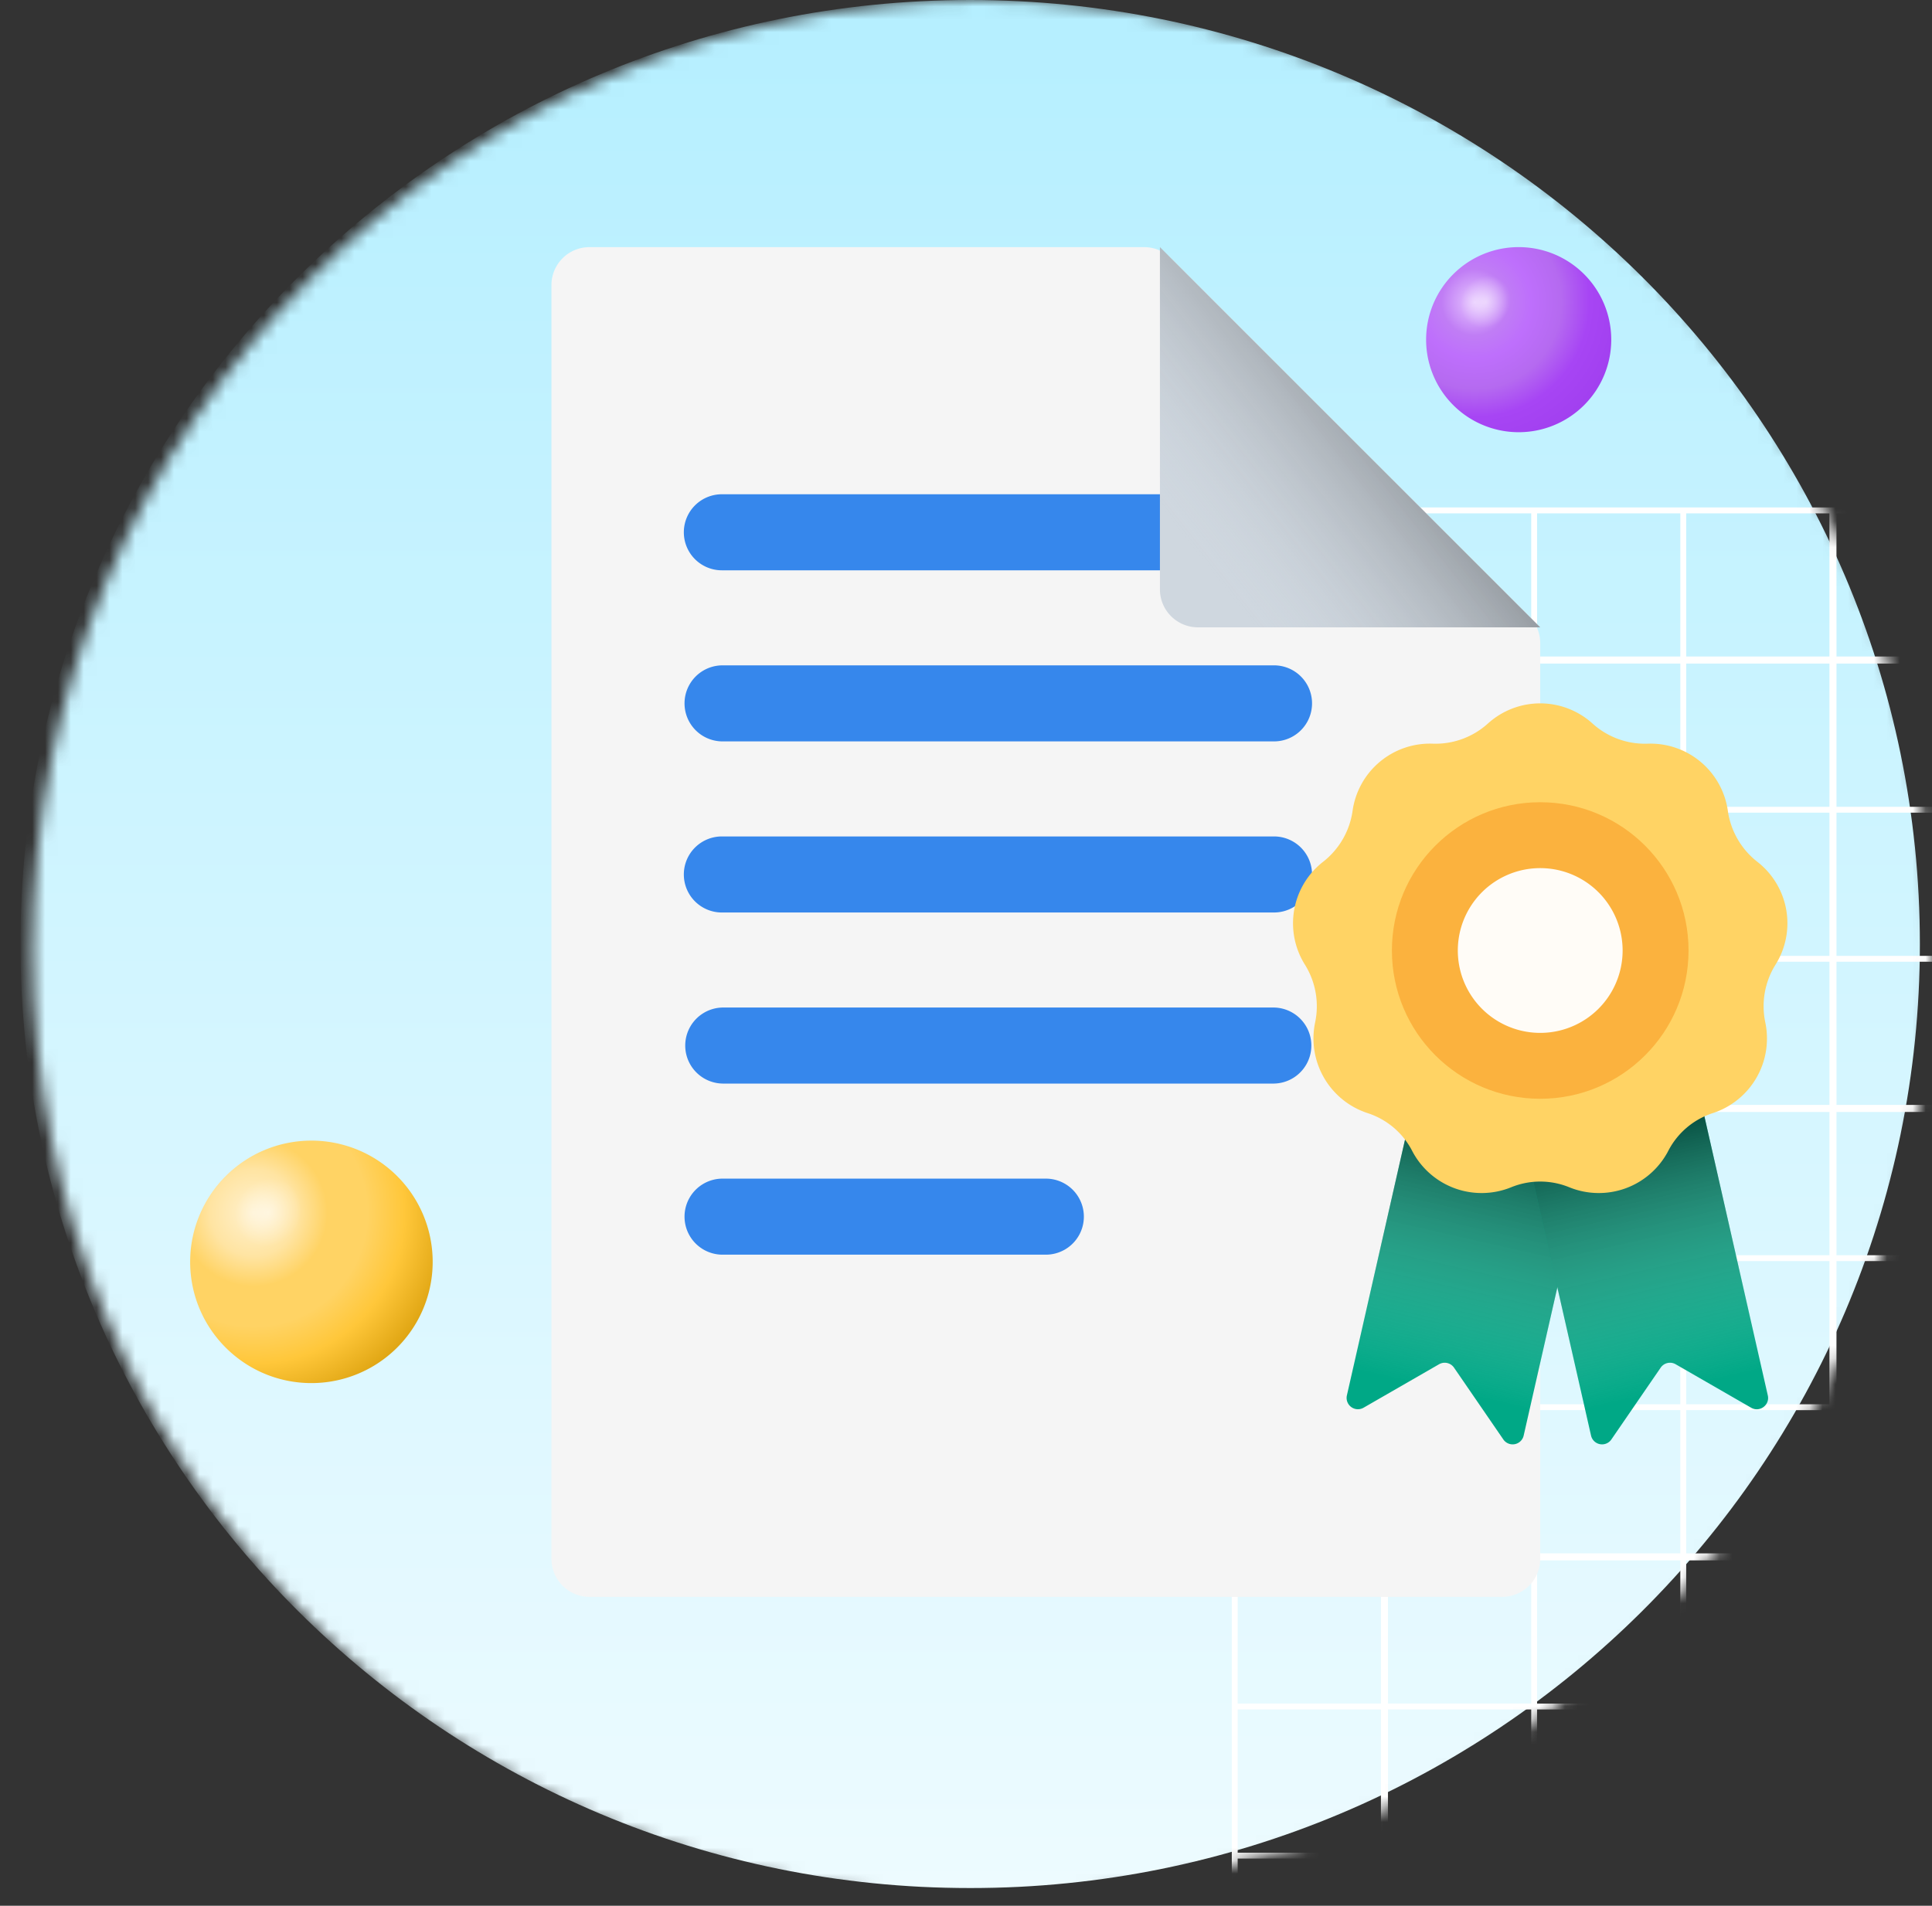 <svg xmlns="http://www.w3.org/2000/svg" xmlns:xlink="http://www.w3.org/1999/xlink" width="150" height="148" fill="none" viewBox="0 0 150 148"><rect x="0" y="0" width="150" height="148" fill="#333333" stroke="none"/><linearGradient id="fs-d6vazw1sfc" x1="76.255" x2="76.255" y1="0" y2="147.49" gradientUnits="userSpaceOnUse"><stop offset="0" stop-color="#b5efff"/><stop offset="1" stop-color="#e7f8fe"/></linearGradient><linearGradient id="fs-xhsibz3h3f" x1="75.323" x2="75.323" y1="0" y2="146.628" gradientUnits="userSpaceOnUse"><stop offset="0" stop-color="#b5efff"/><stop offset="1" stop-color="#edfbff"/></linearGradient><linearGradient id="fs-tp0z04noxg" x1="121.797" x2="97.438" y1="29.527" y2="48.719" gradientUnits="userSpaceOnUse"><stop offset=".231"/><stop offset="1" stop-color="#cfd7df" stop-opacity="0"/></linearGradient><linearGradient id="fs-ctkj7bq7fa"><stop offset="0"/><stop offset=".844" stop-color="#fdfdfd" stop-opacity="0"/></linearGradient><linearGradient id="fs-r9o8aphaxl" x1="116.66" x2="110.991" y1="86.929" y2="111.883" gradientUnits="userSpaceOnUse" xlink:href="#fs-ctkj7bq7fa"/><linearGradient id="fs-mhoujqex9m" x1="125.165" x2="130.834" y1="86.929" y2="111.883" gradientUnits="userSpaceOnUse" xlink:href="#fs-ctkj7bq7fa"/><radialGradient id="fs-zeczivtgyh" cx="0" cy="0" r="1" gradientTransform="rotate(-15.177 363.358 -26.838) scale(17.955)" gradientUnits="userSpaceOnUse"><stop offset="0" stop-color="#fff1cf"/><stop offset=".188" stop-color="#ffe4a2"/><stop offset=".318" stop-color="#ffd364"/><stop offset=".49" stop-color="#ffd364"/><stop offset=".651" stop-color="#ffc73a"/><stop offset=".948" stop-color="#d09500"/></radialGradient><linearGradient id="fs-bshb35243b"><stop offset="0" stop-color="#fff"/><stop offset=".694" stop-color="#fff" stop-opacity="0"/></linearGradient><radialGradient id="fs-jszyc73eqi" cx="0" cy="0" r="1" gradientTransform="matrix(-2.077 3.339 -3.041 -1.892 20.825 94.15)" gradientUnits="userSpaceOnUse" xlink:href="#fs-bshb35243b"/><radialGradient id="fs-bw1a3lbm6j" cx="0" cy="0" r="1" gradientTransform="rotate(-15.177 145.355 -417.953) scale(13.704)" gradientUnits="userSpaceOnUse"><stop offset="0" stop-color="#e6c6ff"/><stop offset=".188" stop-color="#c07df5"/><stop offset=".318" stop-color="#be6ffc"/><stop offset=".49" stop-color="#b56af0"/><stop offset=".651" stop-color="#a745f4"/><stop offset=".948" stop-color="#9f3ded"/></radialGradient><radialGradient id="fs-ddvqop1syk" cx="0" cy="0" r="1" gradientTransform="matrix(-1.586 2.548 -2.321 -1.444 115.351 23.445)" gradientUnits="userSpaceOnUse" xlink:href="#fs-bshb35243b"/><clipPath id="fs-ro6ob712id"><path d="M0 0h150v148H0z"/></clipPath><mask id="fs-v22dka5mee" width="148" height="148" x="2" y="0" maskUnits="userSpaceOnUse"><path fill="url(#fs-d6vazw1sfc)" d="M76.255 147.49c40.728 0 73.745-33.017 73.745-73.745S116.983 0 76.255 0 2.51 33.017 2.51 73.745s33.017 73.745 73.745 73.745z"/></mask><g clip-path="url(#fs-ro6ob712id)" mask="url(#fs-v22dka5mee)"><path fill="url(#fs-xhsibz3h3f)" d="M75.323 146.628c40.723 0 73.735-32.824 73.735-73.314S116.046 0 75.323 0 1.587 32.824 1.587 73.314s33.013 73.314 73.736 73.314z"/><path fill="#fff" d="M98.766 39.41a3.129 3.129 0 00-3.13 3.129v183.11h186.24V39.41zm182.563 11.577h-11.122V39.866h11.122zm-92.345 69.646v-11.121h11.122v11.121zm11.122.547v11.122h-11.122V121.18zm-11.578-.547h-11.121v-11.121h11.121zm0 .547v11.122h-11.121V121.18zm-11.668 11.122h-11.121V121.18h11.121zm0 .456v11.121h-11.121v-11.121zm.547 0h11.121v11.121h-11.121zm11.121 11.577v11.121h-11.121v-11.121zm.456 0h11.122v11.121h-11.122zm0-.456v-11.121h11.122v11.121zm11.577-11.121h11.122v11.121h-11.122zm0-.456V121.18h11.122v11.122zm0-11.669v-11.121h11.122v11.121zm0-11.577V97.935h11.122v11.121zm-.455 0h-11.122V97.935h11.122zm-11.578 0h-11.121V97.935h11.121zm-11.668 0h-11.121V97.935h11.121zm0 .456v11.121h-11.121v-11.121zm-11.577 11.121h-11.122v-11.121h11.122zm0 .547v11.122h-11.122V121.18zm0 11.578v11.121h-11.122v-11.121zm0 11.577v11.121h-11.122v-11.121zm.456 0h11.121v11.121h-11.121zm11.121 11.668v11.122h-11.121v-11.122zm.547 0h11.121v11.122h-11.121zm11.577 0h11.122v11.122h-11.122zm11.577 0h11.122v11.122h-11.122zm0-.547v-11.121h11.122v11.121zm11.669-11.121h11.121v11.121H212.23zm0-.456v-11.121h11.121v11.121zm0-11.577V121.18h11.121v11.122zm0-11.669v-11.121h11.121v11.121zm0-11.577V97.935h11.121v11.121zm0-11.577V86.357h11.121V97.48H212.23zm-.547 0h-11.122V86.357h11.122V97.48zm-11.577 0h-11.122V86.357h11.122V97.48zm-11.578 0h-11.121V86.357h11.121V97.48zm-11.668 0h-11.121V86.357h11.121V97.48zm-11.577 0h-11.122V86.357h11.122V97.48zm0 .456v11.121h-11.122V97.935zm-11.578 11.121h-11.121V97.935h11.121zm0 .456v11.121h-11.121v-11.121zm0 11.668v11.122h-11.121V121.18zm0 11.578v11.121h-11.121v-11.121zm0 11.577v11.121h-11.121v-11.121zm0 11.668v11.122h-11.121v-11.122zm.456 0h11.122v11.122h-11.122zm11.122 11.577v11.122h-11.122V167.58zm.456 0h11.121v11.122h-11.121zm11.668 0h11.121v11.122h-11.121zm11.577 0h11.122v11.122h-11.122zm11.577 0h11.122v11.122h-11.122zm11.669 0h11.121v11.122H212.23zm0-.455v-11.122h11.121v11.122zm11.577-11.122h11.122v11.122h-11.122zm0-.547v-11.121h11.122v11.121zm0-11.577v-11.121h11.122v11.121zm0-11.577V121.18h11.122v11.122zm0-11.669v-11.121h11.122v11.121zm0-11.577V97.935h11.122v11.121zm0-11.577V86.357h11.122V97.48h-11.122zm0-11.669V74.69h11.122v11.12zm-.456 0H212.23V74.69h11.121zm-11.668 0h-11.122V74.69h11.122zm-11.577 0h-11.122V74.69h11.122zm-11.578 0h-11.121V74.69h11.121zm-11.668 0h-11.121V74.69h11.121zm-11.577 0h-11.122V74.69h11.122zm-11.578 0h-11.121V74.69h11.121zm0 .547V97.48h-11.121V86.357zM142.037 97.48h-11.121V86.357h11.121zm0 .456v11.121h-11.121V97.935h11.121zm0 11.577v11.121h-11.121v-11.121zm0 11.668v11.122h-11.121V121.18h11.121zm0 11.578v11.121h-11.121v-11.121zm0 11.577v11.121h-11.121v-11.121zm0 11.668v11.122h-11.121v-11.122zm0 11.577v11.122h-11.121V167.58h11.121zm.547 0h11.121v11.122h-11.121V167.58zm11.121 11.578v11.121h-11.121v-11.121zm.456 0h11.122v11.121h-11.122zm11.578 0h11.121v11.121h-11.121zm11.668 0h11.121v11.121h-11.121zm11.577 0h11.122v11.121h-11.122zm11.577 0h11.122v11.121h-11.122zm11.669 0h11.121v11.121H212.23zm11.577 0h11.122v11.121h-11.122zm0-.456V167.58h11.122v11.122h-11.122zm11.577-11.122h11.122v11.122h-11.122V167.58zm0-.455v-11.122h11.122v11.122zm0-11.669v-11.121h11.122v11.121zm0-11.577v-11.121h11.122v11.121zm0-11.577V121.18h11.122v11.122h-11.122zm0-11.669v-11.121h11.122v11.121zm0-11.577V97.935h11.122v11.121h-11.122zm0-11.577V86.357h11.122V97.48zm0-11.669V74.69h11.122v11.12h-11.122zm0-11.577V63.112h11.122v11.121h-11.122zm-.455 0h-11.122V63.112h11.122v11.121zm-11.578 0H212.23V63.112h11.121v11.121zm-11.668 0h-11.122V63.112h11.122v11.121zm-11.577 0h-11.122V63.112h11.122v11.121zm-11.578 0h-11.121V63.112h11.121v11.121zm-11.668 0h-11.121V63.112h11.121v11.121zm-11.577 0h-11.122V63.112h11.122v11.121zm-11.578 0h-11.121V63.112h11.121v11.121zm-11.668 0h-11.121V63.112h11.121v11.121zm0 .456v11.12h-11.121V74.69zM130.46 85.81h-11.122V74.69h11.122zm0 .547V97.48h-11.122V86.357zm0 11.578v11.121h-11.122V97.935zm0 11.577v11.121h-11.122v-11.121zm0 11.668v11.122h-11.122V121.18zm0 11.578v11.121h-11.122v-11.121zm0 11.577v11.121h-11.122v-11.121zm0 11.668v11.122h-11.122v-11.122zm0 11.577v11.122h-11.122V167.58zm0 11.578v11.121h-11.122v-11.121zm.456 0h11.121v11.121h-11.121zm11.121 11.668v11.122h-11.121v-11.122zm.547 0h11.121v11.122h-11.121zm11.577 0h11.122v11.122h-11.122zm11.578 0h11.121v11.122h-11.121zm11.668 0h11.121v11.122h-11.121zm11.577 0h11.122v11.122h-11.122zm11.577 0h11.122v11.122h-11.122zm11.669 0h11.121v11.122H212.23zm11.577 0h11.122v11.122h-11.122zm11.577 0h11.122v11.122h-11.122zm0-.547v-11.121h11.122v11.121zm11.669-11.121h11.121v11.121h-11.121zm0-.456V167.58h11.121v11.122zm0-11.577v-11.122h11.121v11.122zm0-11.669v-11.121h11.121v11.121zm0-11.577v-11.121h11.121v11.121zm0-11.577V121.18h11.121v11.122zm0-11.669v-11.121h11.121v11.121zm0-11.577V97.935h11.121v11.121zm0-11.577V86.357h11.121V97.48h-11.121zm0-11.669V74.69h11.121v11.12zm0-11.577V63.112h11.121v11.121zm0-11.577V51.534h11.121v11.122h-11.121zm-.547 0h-11.122V51.534h11.122v11.122zm-11.577 0h-11.122V51.534h11.122v11.122zm-11.578 0H212.23V51.534h11.121v11.122zm-11.668 0h-11.122V51.534h11.122v11.122zm-11.577 0h-11.122V51.534h11.122v11.122zm-11.578 0h-11.121V51.534h11.121v11.122zm-11.668 0h-11.121V51.534h11.121v11.122zm-11.577 0h-11.122V51.534h11.122v11.122zm-11.578 0h-11.121V51.534h11.121v11.122zm-11.668 0h-11.121V51.534h11.121v11.122zm-11.577 0h-11.122V51.534h11.122v11.122zm0 .456v11.121h-11.122V63.112h11.122zm-11.577 11.121h-11.122V63.112h11.122zm0 .456V85.81h-11.122V74.69h11.122zm0 11.668V97.48h-11.122V86.357zm0 11.578v11.121h-11.122V97.935zm0 11.577v11.121h-11.122v-11.121zm0 11.668v11.122h-11.122V121.18zm0 11.578v11.121h-11.122v-11.121zm0 11.577v11.121h-11.122v-11.121zm0 11.668v11.122h-11.122v-11.122zm0 11.577v11.122h-11.122V167.58zm0 11.578v11.121h-11.122v-11.121zm0 11.668v11.122h-11.122v-11.122zm.455 0h11.122v11.122h-11.122zm11.122 11.577v11.122h-11.122v-11.122zm.456 0h11.121v11.122h-11.121zm11.668 0h11.121v11.122h-11.121zm11.577 0h11.122v11.122h-11.122zm11.578 0h11.121v11.122h-11.121zm11.668 0h11.121v11.122h-11.121zm11.577 0h11.122v11.122h-11.122zm11.577 0h11.122v11.122h-11.122zm11.669 0h11.121v11.122H212.23zm11.577 0h11.122v11.122h-11.122zm11.577 0h11.122v11.122h-11.122zm11.669 0h11.121v11.122h-11.121zm0-.455v-11.122h11.121v11.122zm11.577-11.122h11.122v11.122H258.63zm0-.547v-11.121h11.122v11.121zm0-11.577V167.58h11.122v11.122zm0-11.577v-11.122h11.122v11.122zm0-11.669v-11.121h11.122v11.121zm0-11.577v-11.121h11.122v11.121zm0-11.577V121.18h11.122v11.122zm0-11.669v-11.121h11.122v11.121zm0-11.577V97.935h11.122v11.121zm0-11.577V86.357h11.122V97.48H258.63zm0-11.669V74.69h11.122v11.12zm0-11.577V63.112h11.122v11.121zm0-11.577V51.534h11.122v11.122H258.63zm0-11.669V39.866h11.122v11.121H258.63zm-.456 0h-11.121V39.866h11.121v11.121zm-11.668 0h-11.122V39.866h11.122v11.121zm-11.577 0h-11.122V39.866h11.122v11.121zm-11.578 0H212.23V39.866h11.121v11.121zm-11.668 0h-11.122V39.866h11.122v11.121zm-11.577 0h-11.122V39.866h11.122v11.121zm-11.578 0h-11.121V39.866h11.121v11.121zm-11.668 0h-11.121V39.866h11.121v11.121zm-11.577 0h-11.122V39.866h11.122v11.121zm-11.578 0h-11.121V39.866h11.121v11.121zm-11.668 0h-11.121V39.866h11.121v11.121zm-11.577 0h-11.122V39.866h11.122v11.121zm-11.577 0h-11.122V39.866h11.122v11.121zm0 .547v11.122h-11.122V51.534h11.122zm-11.669 11.122H96.093V51.534h11.121v11.122zm0 .456v11.121H96.093V63.112h11.121zm0 11.577V85.81H96.093V74.69h11.121zm0 11.668V97.48H96.093V86.357zm0 11.578v11.121H96.093V97.935zm0 11.577v11.121H96.093v-11.121zm0 11.668v11.122H96.093V121.18zm0 11.578v11.121H96.093v-11.121zm0 11.577v11.121H96.093v-11.121zm0 11.668v11.122H96.093v-11.122zm0 11.577v11.122H96.093V167.58zm0 11.578v11.121H96.093v-11.121zm0 11.668v11.122H96.093v-11.122zm0 11.577v11.122H96.093v-11.122zm.547 0h11.122v11.122h-11.122zm11.122 11.578v11.121h-11.122v-11.121zm.455 0h11.122v11.121h-11.122zm11.578 0h11.121v11.121h-11.121zm11.668 0h11.121v11.121h-11.121zm11.577 0h11.122v11.121h-11.122zm11.578 0h11.121v11.121h-11.121zm11.668 0h11.121v11.121h-11.121zm11.577 0h11.122v11.121h-11.122zm11.577 0h11.122v11.121h-11.122zm11.669 0h11.121v11.121H212.23zm11.577 0h11.122v11.121h-11.122zm11.577 0h11.122v11.121h-11.122zm11.669 0h11.121v11.121h-11.121zm11.577 0h11.122v11.121H258.63zm0-.456v-11.122h11.122v11.122zm11.577-11.122h11.122v11.122h-11.122zm0-.455v-11.122h11.122v11.122zm0-11.669v-11.121h11.122v11.121zm0-11.577V167.58h11.122v11.122zm0-11.577v-11.122h11.122v11.122zm0-11.669v-11.121h11.122v11.121zm0-11.577v-11.121h11.122v11.121zm0-11.577V121.18h11.122v11.122zm0-11.669v-11.121h11.122v11.121zm0-11.577V97.935h11.122v11.121zm0-11.577V86.357h11.122V97.48h-11.122zm0-11.669V74.69h11.122v11.12zm0-11.577V63.112h11.122v11.121zm0-11.577V51.534h11.122v11.122h-11.122zm-162.993-22.79v11.121H96.093v-7.992c0-1.728 1.4-3.129 3.128-3.129zM96.093 213.981h11.121v11.121H96.093zm174.114 11.121v-11.121h11.122v11.121z"/><path fill="#f5f5f5" d="M119.582 49.944v71.115a2.953 2.953 0 01-2.952 2.952H45.766a2.955 2.955 0 01-2.953-2.952V22.145a2.952 2.952 0 012.953-2.953h43.065c.78 0 1.528.308 2.081.857l27.814 27.814c.549.553.857 1.301.856 2.081z"/><path fill="#3687ec" d="M98.914 38.385H56.1a2.953 2.953 0 100 5.905h42.814a2.953 2.953 0 000-5.905zm0 13.286H56.1a2.953 2.953 0 100 5.906h42.814a2.953 2.953 0 000-5.906zm0 13.288H56.1a2.953 2.953 0 100 5.905h42.814a2.953 2.953 0 000-5.906zm0 13.286H56.1a2.953 2.953 0 000 5.905h42.814a2.953 2.953 0 000-5.905zM81.198 91.532H56.1a2.953 2.953 0 000 5.906h25.098a2.953 2.953 0 100-5.906z"/><path fill="#cfd7df" d="M90.056 45.766V19.192l29.526 29.527H93.009a2.953 2.953 0 01-2.953-2.953z"/><path fill="url(#fs-tp0z04noxg)" fill-opacity=".5" d="M90.056 45.766V19.192l29.526 29.527H93.009a2.953 2.953 0 01-2.953-2.953z"/><path fill="url(#fs-zeczivtgyh)" d="M24.178 107.41a9.415 9.415 0 100-18.83 9.415 9.415 0 00-9.415 9.415c0 5.2 4.216 9.415 9.415 9.415z"/><path fill="url(#fs-jszyc73eqi)" d="M18.733 97.535c-1.706-1.05-2.132-3.444-.951-5.314 1.148-1.87 3.477-2.56 5.183-1.51s2.133 3.445.952 5.315c-1.181 1.903-3.51 2.559-5.184 1.51z" opacity=".5"/><path fill="url(#fs-bw1a3lbm6j)" d="M117.911 33.565a7.186 7.186 0 007.186-7.186 7.187 7.187 0 10-7.186 7.186z"/><path fill="url(#fs-ddvqop1syk)" d="M113.754 26.029c-1.302-.802-1.627-2.63-.726-4.057.877-1.427 2.654-1.953 3.956-1.152 1.302.802 1.628 2.63.727 4.057-.902 1.452-2.68 1.953-3.957 1.152z" opacity=".5"/><path fill="#00a886" d="M118.297 111.487a.877.877 0 01-1.578.302l-3.829-5.578a.878.878 0 00-1.161-.264l-5.864 3.377a.878.878 0 01-1.293-.955l5.031-22.144a.877.877 0 011.05-.66l12.014 2.729a.878.878 0 01.661 1.05z"/><path fill="url(#fs-r9o8aphaxl)" fill-opacity=".6" d="M118.297 111.487a.877.877 0 01-1.578.302l-3.829-5.578a.878.878 0 00-1.161-.264l-5.864 3.377a.878.878 0 01-1.293-.955l5.031-22.144a.877.877 0 011.05-.66l12.014 2.729a.878.878 0 01.661 1.05z"/><path fill="#00a886" d="M123.528 111.487a.877.877 0 001.578.302l3.829-5.578a.878.878 0 011.161-.264l5.863 3.377c.663.381 1.463-.209 1.293-.955l-5.03-22.144a.878.878 0 00-1.05-.66l-12.014 2.729a.878.878 0 00-.661 1.05z"/><path fill="url(#fs-mhoujqex9m)" fill-opacity=".6" d="M123.528 111.487a.877.877 0 001.578.302l3.829-5.578a.878.878 0 011.161-.264l5.863 3.377c.663.381 1.463-.209 1.293-.955l-5.03-22.144a.878.878 0 00-1.05-.66l-12.014 2.729a.878.878 0 00-.661 1.05z"/><path fill="#ffd364" d="M123.643 56.19a6.068 6.068 0 004.278 1.564 6.067 6.067 0 016.229 5.216 6.111 6.111 0 002.28 3.95 6.05 6.05 0 011.416 8.003 6.098 6.098 0 00-.79 4.47 6.092 6.092 0 01-4.068 7.05 5.95 5.95 0 00-3.488 2.98 6.079 6.079 0 01-7.645 2.787c-1.456-.6-3.09-.6-4.546 0a6.08 6.08 0 01-7.645-2.786 5.96 5.96 0 00-3.487-2.981 6.098 6.098 0 01-4.069-7.05 6.093 6.093 0 00-.79-4.47 6.052 6.052 0 011.416-8.003 6.111 6.111 0 002.28-3.95 6.064 6.064 0 016.23-5.216 6.064 6.064 0 004.277-1.565 6.05 6.05 0 018.122 0z"/><g fill-opacity=".96"><path fill="#fbb13d" d="M119.582 85.331c6.36 0 11.516-5.155 11.516-11.515s-5.156-11.515-11.516-11.515-11.515 5.155-11.515 11.515 5.155 11.515 11.515 11.515z"/><path fill="#fff" d="M119.582 80.214a6.398 6.398 0 100-12.796 6.398 6.398 0 000 12.796z"/></g></g></svg>